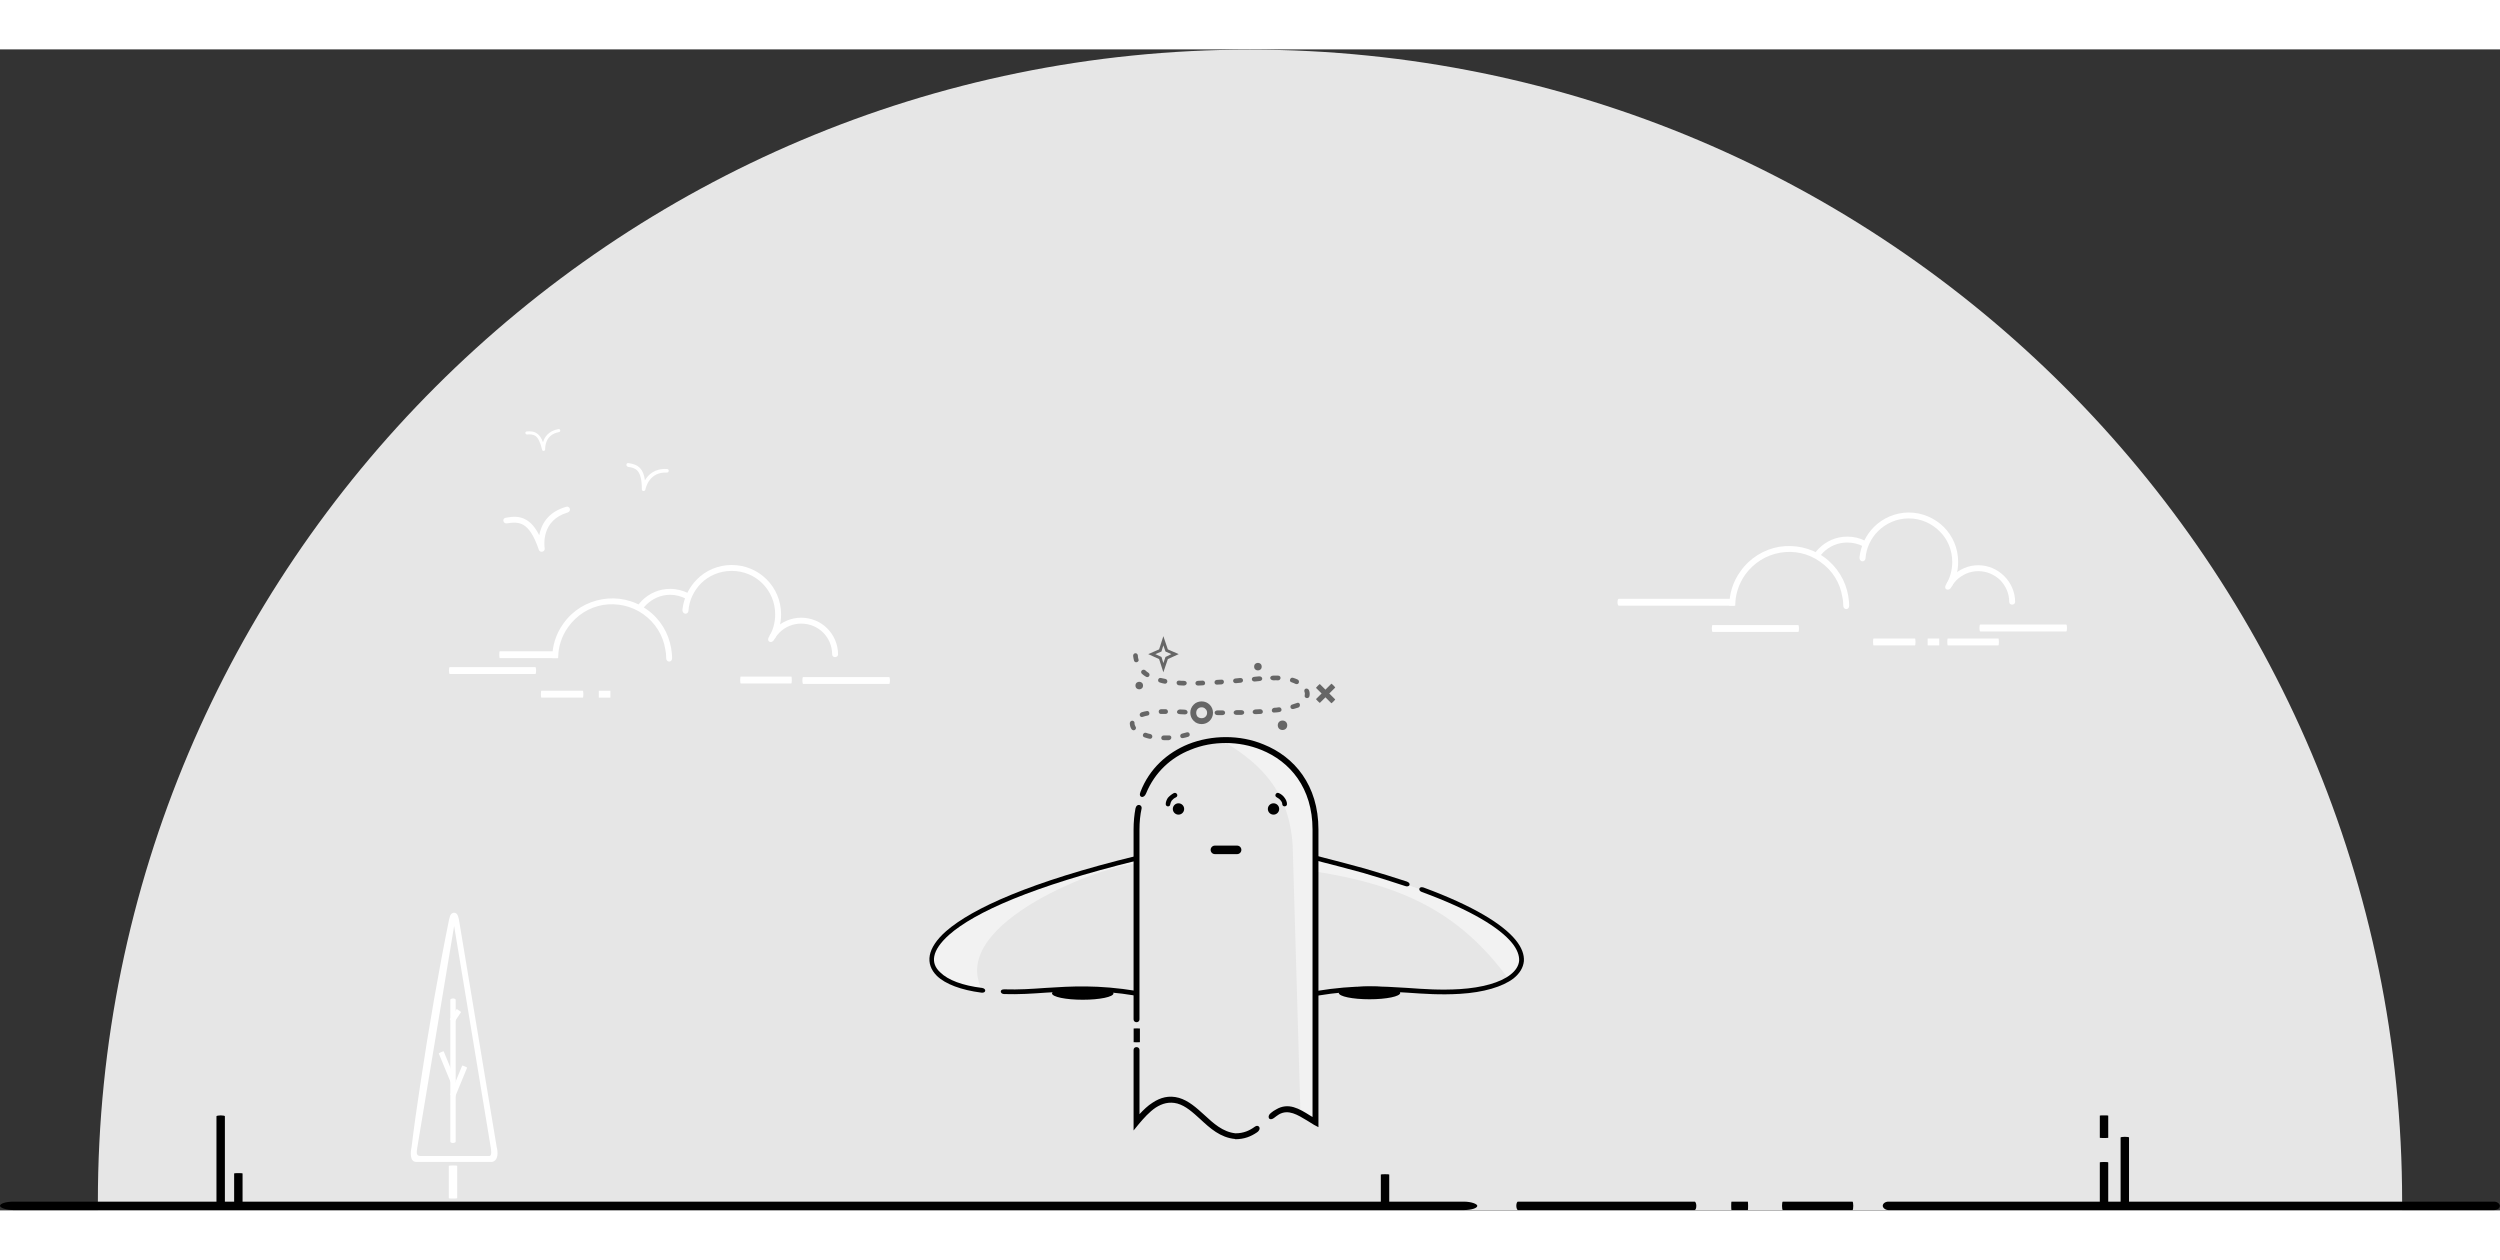 <?xml version="1.0" encoding="UTF-8"?>
<!DOCTYPE svg PUBLIC "-//W3C//DTD SVG 1.1//EN" "http://www.w3.org/Graphics/SVG/1.1/DTD/svg11.dtd">
<!-- Creator: CorelDRAW X8 -->
<svg xmlns="http://www.w3.org/2000/svg" xml:space="preserve" width="1151px" height="580px" version="1.1" style="shape-rendering:geometricPrecision; text-rendering:geometricPrecision; image-rendering:optimizeQuality; fill-rule:evenodd; clip-rule:evenodd"
viewBox="0 0 10575 4911"
 xmlns:xlink="http://www.w3.org/1999/xlink">
 <rect x="0" y="0" width="10575" height="4911" fill="#333333" stroke="none"/>
 <defs>
  <style type="text/css">
   <![CDATA[
    .fil11 {fill:black}
    .fil1 {fill:black}
    .fil7 {fill:#666666}
    .fil0 {fill:#E6E6E6}
    .fil10 {fill:#F2F2F2}
    .fil9 {fill:#F2F2F2}
    .fil2 {fill:white}
    .fil5 {fill:white}
    .fil12 {fill:black;fill-rule:nonzero}
    .fil6 {fill:#666666;fill-rule:nonzero}
    .fil8 {fill:#666666;fill-rule:nonzero}
    .fil3 {fill:white;fill-rule:nonzero}
    .fil4 {fill:white;fill-rule:nonzero}
   ]]>
  </style>
 </defs>
 <g id="Layer_x0020_1">
  <path class="fil0" d="M5287 1c2692,0 4874,2182 4874,4873 0,12 0,24 0,36l-9747 0c0,-12 0,-24 0,-36 0,-2691 2182,-4873 4873,-4873z"/>
  <g id="_2046463726096">
   <g>
    <rect class="fil1" y="4874" width="6248.97" height="35.63" rx="57" ry="113"/>
    <g>
     <rect class="fil1" transform="matrix(1.08343E-15 0.019 -1.683 2.03117E-14 1026.04 4753.29)" width="7366.01" height="21.17" rx="67" ry="67"/>
     <rect class="fil1" transform="matrix(1.08343E-15 0.053 -1.683 5.75995E-14 951.273 4509.16)" width="7366.01" height="21.17" rx="67" ry="67"/>
    </g>
   </g>
   <g>
    <rect class="fil1" x="6414" y="4874" width="761.43" height="35.63" rx="7" ry="113"/>
    <rect class="fil1" x="7538" y="4874" width="301.33" height="35.63" rx="3" ry="113"/>
    <rect class="fil1" x="7964" y="4874" width="2610.48" height="35.63" rx="24" ry="113"/>
    <rect class="fil1" x="7323" y="4874" width="71.438" height="35.63" rx="1" ry="113"/>
    <rect class="fil1" transform="matrix(1.08343E-15 0.041 -1.683 4.45746E-14 9005.78 4599.79)" width="7366.01" height="21.17" rx="67" ry="67"/>
    <rect class="fil1" transform="matrix(1.08343E-15 0.026 -1.683 2.85734E-14 8917.83 4706.22)" width="7366.01" height="21.17" rx="67" ry="67"/>
    <rect class="fil1" transform="matrix(1.08343E-15 0.019 -1.683 2.03117E-14 5876.49 4757.98)" width="7366.01" height="21.17" rx="67" ry="67"/>
    <rect class="fil1" transform="matrix(1.08343E-15 0.013 -1.683 1.42867E-14 8917.83 4509.11)" width="7366.01" height="21.17" rx="67" ry="67"/>
   </g>
  </g>
  <g id="_2046463722192">
   <rect class="fil2" x="6842" y="2324" width="497.56" height="29.04" rx="5" ry="92"/>
   <path class="fil3" d="M7362 2208c40,-57 100,-93 164,-104 64,-10 132,3 189,43 57,41 92,101 103,164 2,14 4,28 4,42 0,20 -25,19 -25,0 0,-12 -1,-25 -4,-37 -9,-58 -41,-112 -93,-148 -51,-37 -112,-49 -170,-39 -58,10 -111,42 -148,93 -28,40 -42,86 -42,131l-25 0c0,-50 15,-101 47,-145z"/>
   <path class="fil3" d="M7814 2061c28,0 53,6 76,18l-7 24c-21,-11 -44,-17 -69,-17 -40,0 -76,16 -102,42 -6,7 -12,13 -17,21l-22 -12c6,-10 13,-18 21,-26 31,-31 73,-50 120,-50z"/>
   <path class="fil3" d="M8074 1984c-51,0 -97,21 -130,54 -30,30 -50,71 -53,116 -2,16 -28,17 -25,-8 6,-49 28,-93 61,-126 37,-37 90,-61 147,-61 58,0 110,24 148,61 38,38 61,90 61,148 0,39 -10,76 -29,107 -9,18 -33,11 -24,-8 18,-29 28,-63 28,-99 0,-51 -20,-97 -54,-130 -33,-33 -79,-54 -130,-54z"/>
   <path class="fil3" d="M8368 2182c43,0 82,18 110,46 28,28 46,67 46,109 0,15 -25,16 -25,0 0,-36 -15,-68 -38,-92 -24,-23 -57,-38 -93,-38 -36,0 -68,15 -92,38 -8,8 -15,17 -20,27l-22 -13c7,-11 15,-22 24,-31 29,-28 67,-46 110,-46z"/>
   <rect class="fil2" x="8373" y="2433" width="370.49" height="29.04" rx="3" ry="92"/>
   <rect class="fil2" x="8237" y="2492" width="218.354" height="29.04" rx="2" ry="92"/>
   <rect class="fil2" x="8154" y="2492" width="48.951" height="29.04" rx="0" ry="92"/>
   <rect class="fil2" x="7923" y="2492" width="179.593" height="29.04" rx="2" ry="92"/>
   <rect class="fil2" x="7241" y="2435" width="368.757" height="29.04" rx="3" ry="92"/>
  </g>
  <g id="_2046463721616">
   <rect class="fil2" x="2112" y="2546" width="248.78" height="29.04" rx="2" ry="92"/>
   <path class="fil3" d="M2383 2429c40,-57 100,-92 164,-103 64,-11 132,2 189,43 57,40 92,100 103,164 2,14 4,28 4,42 0,20 -25,19 -25,0 0,-13 -1,-25 -4,-38 -9,-57 -41,-111 -93,-148 -51,-36 -112,-48 -170,-39 -58,10 -111,42 -148,94 -28,39 -42,85 -42,131l-25 0c0,-51 15,-102 47,-146z"/>
   <path class="fil3" d="M2835 2282c28,0 53,7 76,18l-7 25c-21,-11 -44,-18 -69,-18 -40,0 -76,17 -102,43 -6,6 -12,13 -17,20l-22 -12c6,-9 13,-18 21,-26 31,-31 73,-50 120,-50z"/>
   <path class="fil3" d="M3095 2206c-51,0 -97,20 -130,53 -30,31 -50,71 -53,117 -2,16 -28,16 -25,-9 6,-48 28,-92 61,-125 37,-38 90,-61 147,-61 58,0 110,23 148,61 38,38 61,90 61,148 0,39 -10,75 -29,106 -9,19 -33,11 -24,-8 18,-28 28,-62 28,-98 0,-51 -20,-97 -54,-131 -33,-33 -79,-53 -130,-53z"/>
   <path class="fil3" d="M3389 2404c43,0 82,17 110,45 28,28 46,67 46,110 0,15 -25,16 -25,0 0,-36 -15,-69 -38,-92 -24,-24 -57,-38 -93,-38 -36,0 -68,14 -92,38 -8,8 -15,17 -20,26l-22 -12c7,-12 15,-22 24,-32 29,-28 68,-45 110,-45z"/>
   <rect class="fil2" x="3394" y="2655" width="370.49" height="29.04" rx="3" ry="92"/>
   <rect class="fil2" x="3131" y="2653" width="218.354" height="29.04" rx="2" ry="92"/>
   <rect class="fil2" x="2533" y="2713" width="48.951" height="29.04" rx="0" ry="92"/>
   <rect class="fil2" x="2288" y="2713" width="179.593" height="29.04" rx="2" ry="92"/>
   <rect class="fil2" x="1899" y="2613" width="368.757" height="29.04" rx="3" ry="92"/>
   <path class="fil4" d="M2401 1959c-111,33 -99,137 -97,152 2,15 -21,20 -25,5 -21,-62 -43,-92 -66,-105 -21,-12 -45,-10 -69,-6 -17,2 -21,-22 -4,-24 28,-5 57,-8 86,9 19,11 37,30 55,65 8,-43 34,-97 113,-120 16,-6 25,18 7,24z"/>
   <path class="fil4" d="M2820 1790c-73,-3 -88,63 -90,72 -2,9 -16,8 -15,-2 0,-42 -7,-64 -18,-77 -11,-12 -25,-15 -40,-17 -11,-3 -9,-18 2,-16 18,3 36,7 50,23 9,10 16,26 19,50 14,-24 41,-51 93,-48 10,-1 11,16 -1,15z"/>
   <path class="fil4" d="M2364 1619c-59,11 -58,65 -58,73 0,8 -12,9 -13,1 -8,-33 -17,-50 -28,-58 -11,-7 -23,-7 -36,-6 -9,-1 -9,-13 0,-13 14,-1 29,-1 43,9 10,7 18,18 25,37 6,-22 23,-48 65,-56 8,-2 12,11 2,13z"/>
  </g>
  <g id="_2046463717680">
   <rect class="fil5" transform="matrix(1.08343E-15 0.019 -1.683 2.07792E-14 1933.97 4721.03)" width="7366.01" height="21.17" rx="67" ry="67"/>
   <path class="fil4" d="M1941 3679l160 964c5,19 9,56 -19,63 -107,0 -215,0 -323,0 -26,-2 -23,-41 -18,-63 10,-84 23,-174 37,-266 35,-235 79,-488 122,-698 2,-10 5,-17 8,-21 4,-4 8,-6 13,-6 5,0 9,2 12,6 3,4 6,11 8,21l0 0zm135 967l-155 -938 -156 938c-2,16 -7,34 12,35l293 0c12,0 7,-28 6,-35z"/>
   <rect class="fil5" transform="matrix(6.87412E-16 0.083 -1.068 9.0235E-14 1927.47 4014.52)" width="7366.01" height="21.17" rx="67" ry="67"/>
   <rect class="fil5" transform="matrix(0.007 0.017 -0.981 0.422 1876.38 4237.15)" width="7366.01" height="21.17" rx="67" ry="67"/>
   <rect class="fil5" transform="matrix(-0.007 0.017 0.981 0.422 1955.58 4297.34)" width="7366.01" height="21.17" rx="67" ry="67"/>
   <rect class="fil5" transform="matrix(-0.004 0.006 0.882 0.601 1932.02 4058.87)" width="7366.01" height="21.17" rx="67" ry="67"/>
  </g>
  <path class="fil6" d="M4816 2581c-2,-6 -3,-12 -3,-18 -2,-12 -19,-12 -20,2 1,7 2,14 4,21 5,13 23,4 19,-5zm204 308c-7,2 -13,3 -19,5 -14,3 -10,23 4,19 7,-1 13,-3 20,-5 13,-3 8,-23 -5,-19zm-77 13c-7,0 -13,0 -20,0 -14,0 -15,21 0,20 7,0 14,0 21,0 15,-2 14,-22 -1,-20zm-77 -6c-6,-1 -13,-3 -18,-5 -12,-4 -20,15 -7,19 7,3 14,4 21,6 13,3 18,-16 4,-20zm-63 -32c-2,-4 -4,-8 -4,-13 2,-12 -16,-17 -20,-2 0,10 2,18 7,26 10,13 25,-1 17,-11zm32 -41c6,-2 13,-4 19,-5 13,-1 9,-23 -4,-19 -7,1 -14,3 -21,5 -15,6 -7,25 6,19zm77 -12c6,0 13,0 19,0 14,-1 11,-20 0,-20 -7,0 -13,0 -20,0 -14,1 -12,22 1,20zm79 1l20 1c17,1 16,-19 1,-20l-20 -1c-15,0 -20,19 -1,20zm160 4l20 0c16,-1 14,-20 0,-20l-20 0c-19,0 -16,21 0,20zm80 -1l20 0c17,-1 15,-20 0,-20l-20 0c-17,1 -17,20 0,20zm81 -3c6,0 13,-1 20,-1 14,0 13,-20 -2,-20 -6,0 -13,1 -19,1 -16,1 -17,21 1,20zm80 -7c7,0 14,-1 20,-2 15,-3 9,-22 -3,-20 -6,1 -13,2 -19,2 -14,2 -14,23 2,20zm80 -15c7,-2 14,-4 20,-6 12,-5 7,-26 -7,-19 -6,2 -12,4 -18,6 -13,2 -11,23 5,19zm67 -54c2,-9 1,-18 -2,-25 -5,-12 -24,-9 -19,7 2,4 2,10 1,14 -4,12 16,18 20,4zm-51 -71c-6,-3 -13,-5 -19,-7 -12,-3 -18,16 -6,19 6,2 11,4 17,7 15,6 20,-14 8,-19zm-81 -16c-7,0 -14,0 -21,0 -17,0 -18,19 1,20 6,-1 13,0 19,0 13,0 15,-19 1,-20zm-81 3l-20 2c-15,1 -14,20 1,20l20 -2c18,-1 15,-21 -1,-20zm-80 7l-20 2c-14,1 -13,21 2,20l20 -2c14,-1 13,-21 -2,-20zm-80 7l-19 1c-14,2 -12,21 1,20l20 -1c14,-3 11,-22 -2,-20zm-79 4l-20 1c-14,1 -14,20 1,20l20 -1c14,0 12,-20 -1,-20zm-79 1c-6,0 -14,0 -20,-1 -15,-1 -14,19 -1,20 6,0 13,1 20,1 17,0 17,-20 1,-20zm-78 -8c-7,-1 -13,-3 -19,-4 -12,-3 -18,15 -5,19 6,2 13,4 20,5 14,2 16,-17 4,-20zm-72 -26c-5,-3 -10,-7 -14,-11 -10,-7 -23,5 -14,15 6,5 12,10 18,13 12,6 20,-10 10,-17z"/>
  <g id="_2046463749264">
   <rect class="fil7" transform="matrix(0.009 -0.009 0.766 0.766 5566.12 2748.72)" width="7366.01" height="21.17" rx="67" ry="67"/>
   <rect class="fil7" transform="matrix(0.009 0.009 -0.766 0.766 5582.31 2683.99)" width="7366.01" height="21.17" rx="67" ry="67"/>
  </g>
  <circle class="fil7" cx="4819" cy="2691" r="16"/>
  <circle class="fil7" cx="5425" cy="2859" r="20"/>
  <path class="fil8" d="M5083 2758c13,0 25,5 34,14 9,9 14,21 14,34 0,13 -5,25 -14,34 -9,9 -21,14 -34,14 -13,0 -26,-5 -34,-14 -9,-9 -14,-21 -14,-34 0,-13 5,-25 14,-34 8,-9 21,-14 34,-14zm16 32c-4,-5 -10,-7 -16,-7 -7,0 -12,2 -17,7 -4,4 -6,10 -6,16 0,7 2,12 6,17 5,4 10,6 17,6 6,0 12,-2 16,-6 5,-5 7,-10 7,-17 0,-6 -2,-12 -7,-16z"/>
  <circle class="fil7" cx="5321" cy="2611" r="16"/>
  <path class="fil8" d="M4927 2500l13 38 46 20 -46 21 -19 56 -18 -56 -46 -21 46 -20 18 -56 6 18zm2 44l-8 -23 -8 26 -26 11 26 12 8 26 9 -26 25 -12 -25 -11 -1 -3z"/>
  <g id="_2046463745392">
   <path class="fil9" d="M4028 3949l127 31c-151,-285 526,-535 653,-535l0 -23c-257,52 -519,132 -797,313 -79,98 -107,167 17,214z"/>
   <path class="fil9" d="M5569 3422l-2 56c358,57 604,167 814,454 87,-55 78,-130 -59,-231 -180,-112 -443,-202 -753,-279z"/>
   <path class="fil10" d="M5564 3300c-13,-192 -99,-306 -246,-356 -16,-6 -134,-18 -151,-22 138,83 285,193 301,445l33 1133 63 38 0 -1238z"/>
   <circle class="fil11" cx="4985" cy="3213" r="24"/>
   <circle class="fil11" cx="5387" cy="3213" r="24"/>
   <path class="fil1" d="M5139 3404c17,0 32,0 49,0l45 0c10,0 18,-8 18,-18l0 0c0,-10 -8,-18 -18,-18 -15,0 -30,0 -46,0l-48 0c-10,0 -18,8 -18,18l0 0c0,10 8,18 18,18z"/>
   <path class="fil12" d="M4950 3194c1,-6 3,-11 6,-16 5,-6 11,-11 18,-14 13,-6 3,-24 -9,-18 -9,5 -18,12 -25,20 -5,8 -9,17 -9,27 1,12 18,12 19,1z"/>
   <path class="fil12" d="M5424 3193c0,-5 -2,-10 -6,-15 -4,-6 -11,-11 -17,-14 -13,-6 -3,-24 9,-18 9,4 18,11 24,20 6,8 10,17 10,27 -1,12 -19,12 -20,0z"/>
   <ellipse class="fil11" cx="4580" cy="3993" rx="130" ry="27"/>
   <ellipse class="fil11" cx="5793" cy="3991" rx="130" ry="27"/>
   <rect class="fil1" transform="matrix(1.91037E-16 0.008 -1.252 3.53402E-14 4821.8 4141.13)" width="7366.01" height="21.17" rx="67" ry="67"/>
   <path class="fil12" d="M5572 3412c72,18 139,36 201,53 64,19 124,37 178,55 20,7 12,26 -7,19 -53,-18 -112,-36 -176,-55 -63,-17 -129,-35 -201,-53l5 -19zm449 133c214,79 336,156 390,222 26,32 37,62 35,90 -3,28 -18,52 -44,73 -46,35 -126,59 -226,65 -83,5 -153,0 -224,-5 -108,-7 -218,-14 -381,13l-3 -20c165,-27 276,-20 386,-13 70,5 139,10 221,5 96,-6 172,-28 214,-61 22,-17 35,-37 37,-59 1,-22 -8,-48 -30,-75 -52,-64 -172,-139 -382,-216 -17,-6 -12,-25 7,-19z"/>
   <path class="fil12" d="M4810 3431c-443,109 -687,219 -795,314 -37,33 -58,64 -63,91 -5,26 4,49 25,68 33,33 95,56 177,66 20,3 17,23 -3,20 -85,-11 -152,-36 -188,-71 -25,-25 -36,-54 -30,-87 6,-31 28,-66 69,-102 110,-96 357,-209 803,-318l5 19zm-562 545c62,2 118,-2 175,-6 109,-7 221,-14 386,13l-3 20c-163,-27 -273,-20 -382,-13 -57,4 -113,8 -177,6 -18,-1 -19,-21 1,-20z"/>
   <path class="fil12" d="M4820 4504c17,-18 35,-36 56,-49 32,-21 68,-32 111,-20l0 0c41,12 74,42 107,72 39,36 78,72 132,78 35,0 60,-12 82,-28 15,-12 32,8 9,24 -25,17 -53,29 -92,29l-1 -1c-62,-6 -105,-45 -147,-84 -31,-28 -61,-56 -97,-66 -35,-9 -64,0 -91,17 -27,18 -51,45 -72,70l-22 27 0 -341c0,-16 25,-15 25,0l0 272zm557 -6c6,-5 13,-10 21,-14 52,-31 98,-3 144,26l10 6 0 -1216c0,-176 -95,-288 -217,-337 -47,-19 -98,-29 -150,-29 -51,0 -102,9 -150,29 -81,32 -150,94 -187,184 -9,24 -34,18 -24,-6 38,-99 114,-166 202,-202 50,-20 105,-30 159,-30 55,0 110,10 160,31 130,52 232,172 232,360l0 1259 -19 -10c-10,-6 -19,-12 -29,-18 -40,-24 -79,-49 -119,-26 -7,4 -14,10 -21,15 -22,16 -32,-8 -12,-22zm-548 -1287c-6,27 -9,57 -9,89l0 803c0,16 -25,16 -25,0l0 -803c0,-32 3,-62 8,-89 5,-24 29,-16 26,0z"/>
  </g>
 </g>
</svg>
